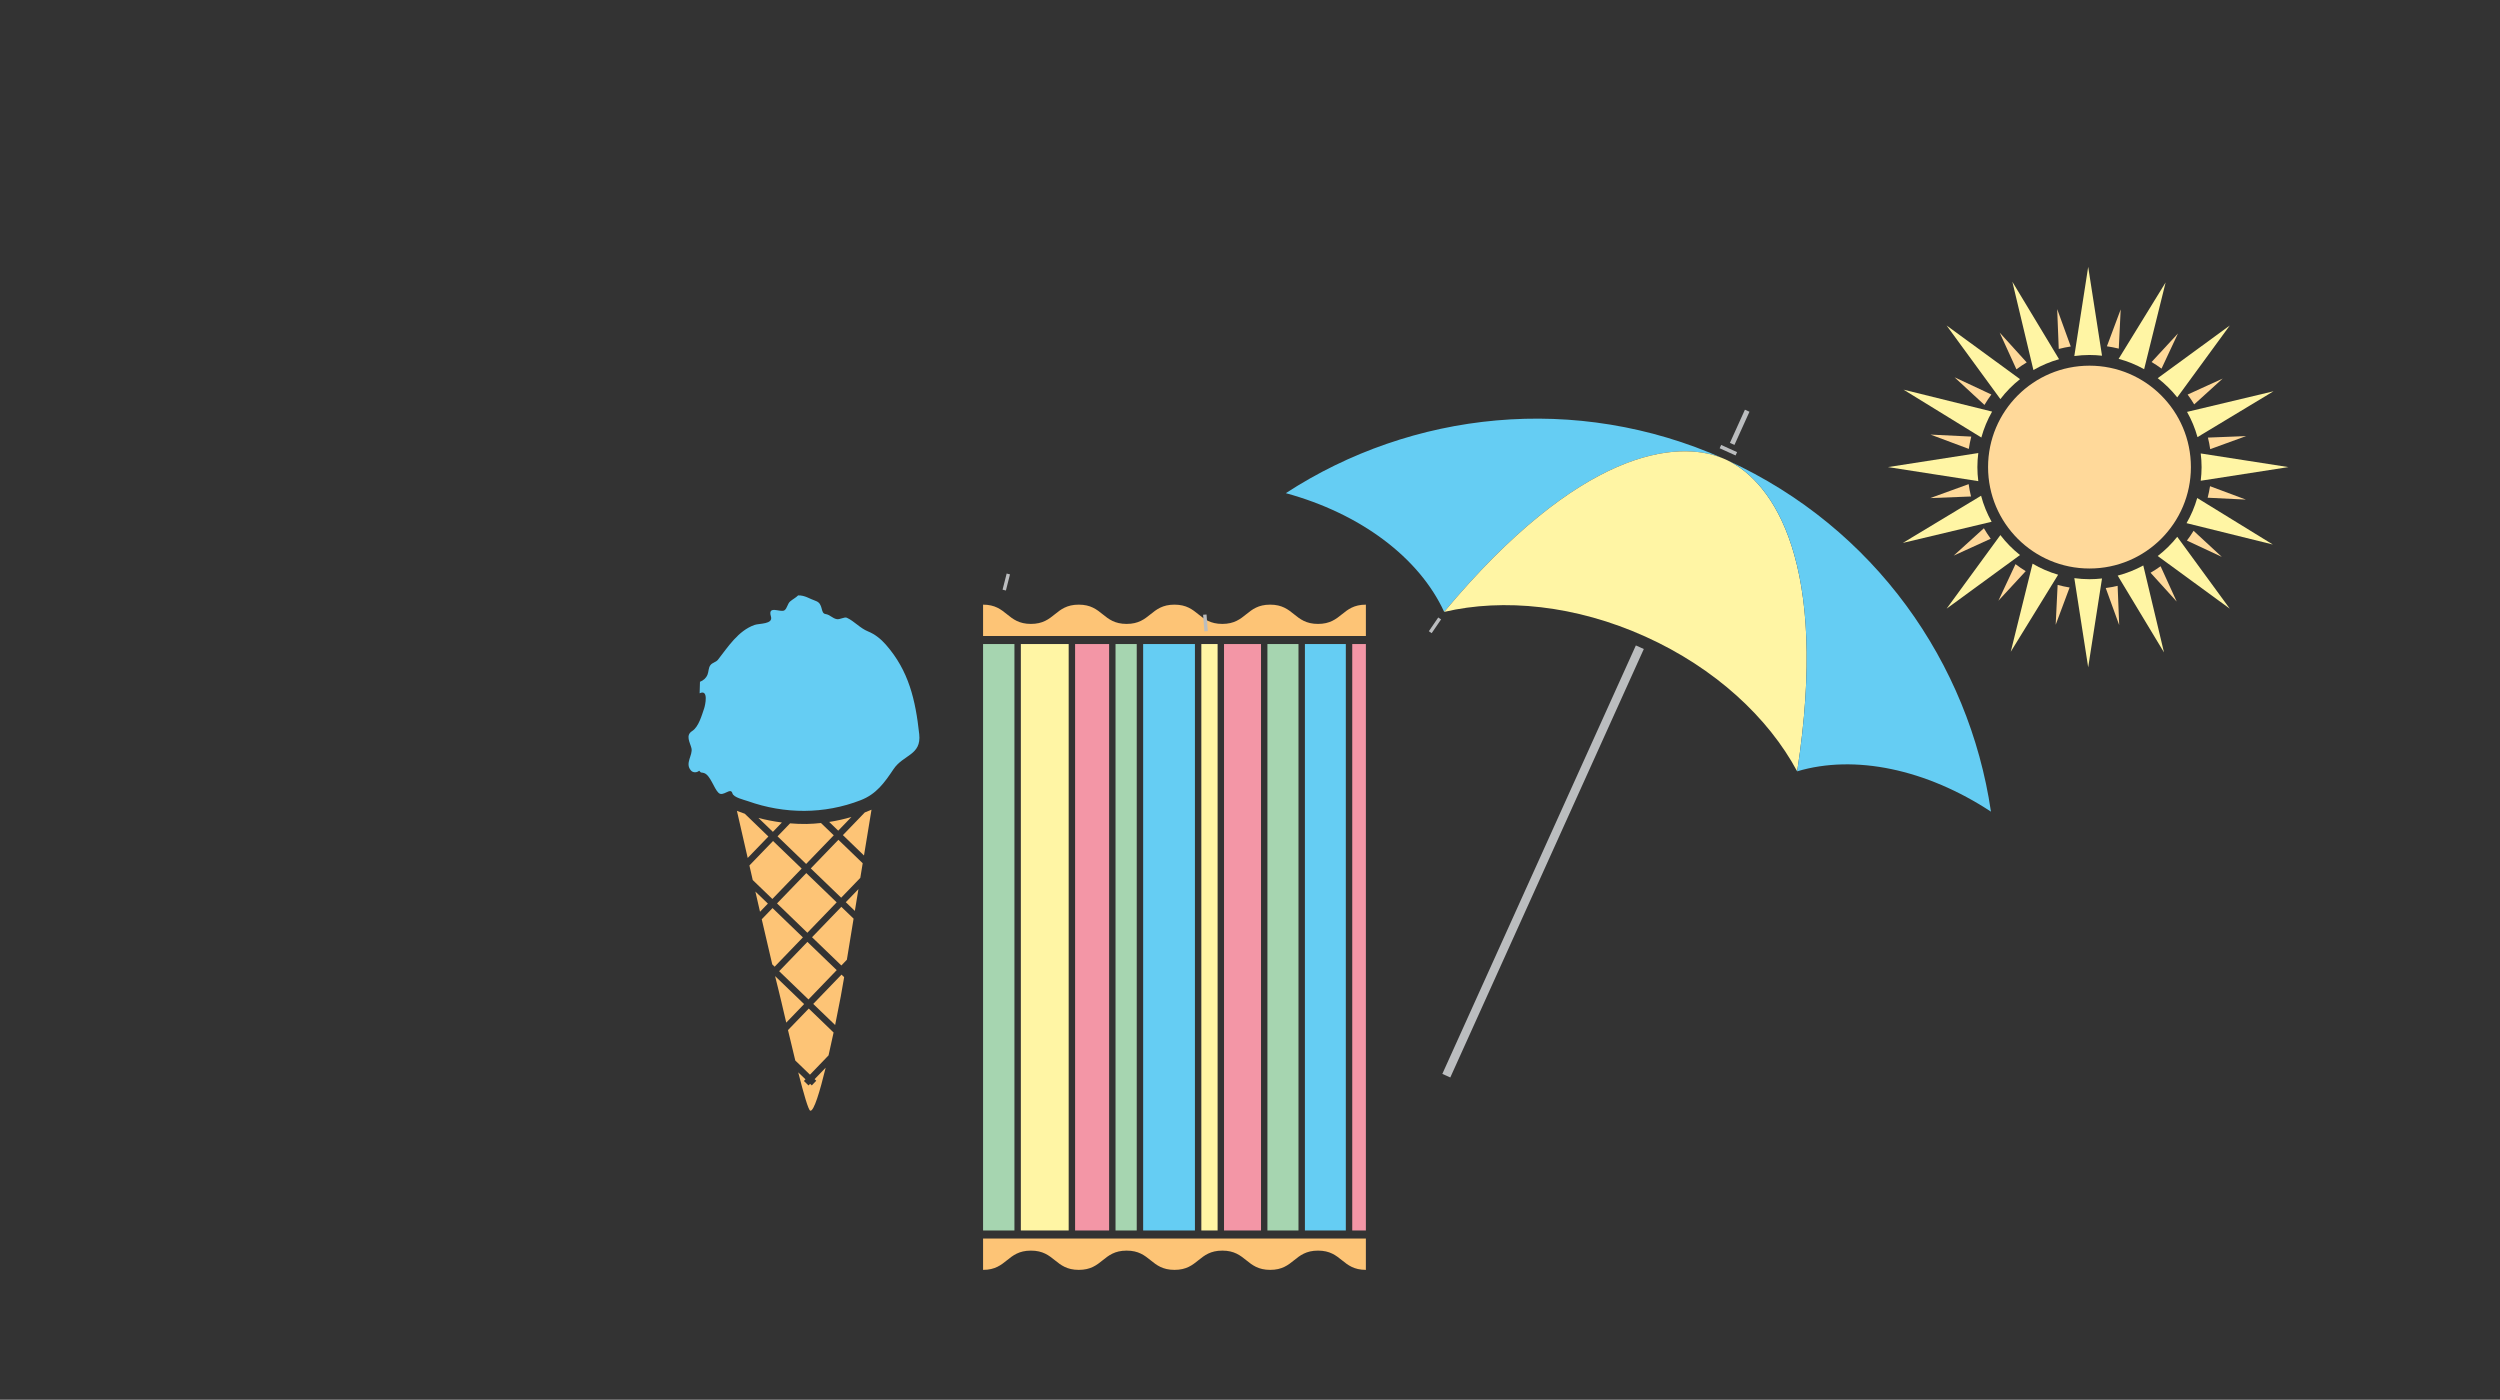 <svg version="1.1" id="Layer_1" xmlns="http://www.w3.org/2000/svg" xmlns:xlink="http://www.w3.org/1999/xlink" viewBox="0 0 768 430" enable-background="new 0 0 768 430" xml:space="preserve">
<rect x="0" y="0" width="768" height="430" fill="#333333" stroke="none"/>
<circle fill="#FFD99A" cx="641.89" cy="143.491" r="31.155"/>
<path fill="#FFF5A4" d="M641.889,109.052c1.3,0,2.585,0.08,3.85,0.22l-4.248-27.292l-4.261,27.396
	C638.752,109.169,640.309,109.052,641.889,109.052z"/>
<path fill="#FFF5A4" d="M632.543,110.347L618.199,86.56l6.463,27.115C627.116,112.255,629.757,111.13,632.543,110.347z"/>
<path fill="#FFF5A4" d="M584.764,119.705l23.907,14.702c0.77-2.816,1.887-5.485,3.302-7.966L584.764,119.705"/>
<path fill="#FFF5A4" d="M658.678,113.423l6.601-26.659l-14.437,23.472C653.605,110.979,656.234,112.056,658.678,113.423z"/>
<path fill="#FFF5A4" d="M668.85,122.077l16.136-22.081l-22.138,16.176C665.083,117.889,667.096,119.874,668.85,122.077z"/>
<path fill="#FFF5A4" d="M703,143.491l-26.938-4.192c0.167,1.376,0.265,2.771,0.265,4.192c0,1.42-0.098,2.816-0.265,4.191
	L703,143.491"/>
<path fill="#FFF5A4" d="M675.07,134.283l23.353-14.083l-26.565,6.332C673.229,128.948,674.315,131.546,675.07,134.283z"/>
<path fill="#FFF5A4" d="M620.547,116.475l-22.551-16.479l16.52,22.607C616.264,120.316,618.291,118.259,620.547,116.475z"/>
<path fill="#FFF5A4" d="M650.553,176.826l14.228,23.596l-6.367-26.715C655.959,175.055,653.323,176.109,650.553,176.826z"/>
<path fill="#FFF5A4" d="M579.979,143.491l27.752,4.316c-0.177-1.415-0.279-2.853-0.279-4.316c0-1.463,0.103-2.902,0.279-4.318
	L579.979,143.491"/>
<path fill="#FFF5A4" d="M641.889,177.93c-1.58,0-3.135-0.118-4.659-0.325L641.49,205l4.248-27.293
	C644.474,177.85,643.188,177.93,641.889,177.93z"/>
<path fill="#FFF5A4" d="M671.704,160.714l26.513,6.564l-23.229-14.287C674.207,155.72,673.097,158.309,671.704,160.714z"/>
<path fill="#FFF5A4" d="M662.848,170.808l22.138,16.177l-16.136-22.081C667.096,167.107,665.083,169.091,662.848,170.808z"/>
<path fill="#FFF5A4" d="M584.559,166.782l27.267-6.498c-1.395-2.493-2.491-5.17-3.234-7.995L584.559,166.782"/>
<path fill="#FFF5A4" d="M624.404,173.155l-6.701,27.062l14.555-23.663C629.479,175.746,626.845,174.599,624.404,173.155z"/>
<path fill="#FFF5A4" d="M614.516,164.378l-16.52,22.606l22.551-16.478C618.291,168.722,616.264,166.665,614.516,164.378z"/>
<g>
	<path fill="#FFD99A" d="M636.135,106.44l-4.169-11.483l0.483,12.243C633.655,106.888,634.885,106.631,636.135,106.44z"/>
	<path fill="#FFD99A" d="M622.603,111.336l-8.302-9.159l5.141,11.282C620.457,112.698,621.514,111.992,622.603,111.336z"/>
	<path fill="#FFD99A" d="M650.887,107.094l0.588-12.043l-4.236,11.333C648.475,106.562,649.692,106.799,650.887,107.094z"/>
	<path fill="#FFD99A" d="M611.748,121.194l-11.311-5.288l9.188,8.491C610.281,123.292,610.988,122.222,611.748,121.194z"/>
	<path fill="#FFD99A" d="M664.024,113.237l5.048-10.799l-8.111,8.777C662.02,111.84,663.04,112.516,664.024,113.237z"/>
	<path fill="#FFD99A" d="M605.578,134.12l-12.529-0.615l11.766,4.396C605.006,136.618,605.26,135.356,605.578,134.12z"/>
	<path fill="#FFD99A" d="M678.273,134.429c0.289,1.163,0.522,2.345,0.699,3.547l11.05-4.011L678.273,134.429z"/>
	<path fill="#FFD99A" d="M674.058,124.229l8.745-7.931l-10.765,4.909C672.759,122.18,673.431,123.188,674.058,124.229z"/>
	<path fill="#FFD99A" d="M660.651,175.946l8.031,8.859l-4.946-10.854C662.74,174.665,661.713,175.33,660.651,175.946z"/>
	<path fill="#FFD99A" d="M646.884,180.642l4.132,11.384l-0.477-12.057C649.341,180.25,648.123,180.477,646.884,180.642z"/>
	<path fill="#FFD99A" d="M671.822,166.062l10.719,5.013l-8.672-8.013C673.236,164.096,672.551,165.097,671.822,166.062z"/>
	<path fill="#FFD99A" d="M604.771,148.728l-11.813,4.287l12.541-0.494C605.191,151.278,604.947,150.015,604.771,148.728z"/>
	<path fill="#FFD99A" d="M678.189,152.9l11.742,0.574l-11.011-4.115C678.732,150.561,678.489,151.743,678.189,152.9z"/>
	<path fill="#FFD99A" d="M609.449,162.277l-9.272,8.406l11.368-5.184C610.793,164.465,610.094,163.389,609.449,162.277z"/>
	<path fill="#FFD99A" d="M632.104,179.685l-0.599,12.247l4.28-11.453C634.536,180.276,633.31,180.009,632.104,179.685z"/>
	<path fill="#FFD99A" d="M619.162,173.304l-5.256,11.239l8.394-9.083C621.216,174.795,620.17,174.073,619.162,173.304z"/>
</g>
<g>
	<path fill="#FDC476" d="M404.895,191.667c-7.354,0-7.354-5.918-14.704-5.918c-7.352,0-7.352,5.918-14.7,5.918
		c-7.35,0-7.35-5.918-14.7-5.918c-7.348,0-7.348,5.918-14.695,5.918c-7.352,0-7.352-5.918-14.7-5.918s-7.348,5.918-14.698,5.918
		c-7.347,0-7.347-5.918-14.697-5.918v9.637h117.599v-9.637C412.248,185.748,412.248,191.667,404.895,191.667z"/>
	<path fill="#FDC476" d="M316.704,384.19c7.352,0,7.352,5.915,14.704,5.915c7.35,0,7.35-5.915,14.7-5.915s7.35,5.915,14.7,5.915
		c7.35,0,7.35-5.915,14.693-5.915c7.354,0,7.354,5.915,14.703,5.915c7.347,0,7.347-5.915,14.697-5.915
		c7.346,0,7.346,5.915,14.696,5.915v-9.637H302v9.637C309.352,390.105,309.352,384.19,316.704,384.19z"/>
	<rect x="351.177" y="197.85" fill="#65CDF3" width="15.904" height="180.154"/>
	<rect x="342.69" y="197.85" fill="#A6D5B0" width="6.513" height="180.154"/>
	<rect x="330.269" y="197.85" fill="#F396A6" width="10.451" height="180.154"/>
	<rect x="302" y="197.85" fill="#A6D5B0" width="9.634" height="180.154"/>
	<rect x="313.604" y="197.85" fill="#FFF5A4" width="14.691" height="180.154"/>
	<rect x="376.02" y="197.85" fill="#F396A6" width="11.363" height="180.154"/>
	<rect x="400.869" y="197.85" fill="#65CDF3" width="12.567" height="180.154"/>
	<rect x="415.41" y="197.85" fill="#F396A6" width="4.188" height="180.154"/>
	<rect x="389.352" y="197.85" fill="#A6D5B0" width="9.543" height="180.154"/>
	<rect x="369.053" y="197.85" fill="#FFF5A4" width="4.996" height="180.154"/>
</g>
<path fill="none" d="M530.084,141.139c0.234,0.105,0.461,0.22,0.689,0.325C530.545,141.353,530.312,141.243,530.084,141.139z"/>
<path fill="#65CDF3" d="M395,151.498c22.947,6.281,40.941,19.738,48.65,36.474c41.59-49.853,71.393-53.083,85.727-47.137
	C484.07,120.661,433.748,126.296,395,151.498"/>
<path fill="#FFF5A4" d="M530.773,141.464c-0.229-0.105-0.455-0.22-0.689-0.325c-0.234-0.107-0.471-0.201-0.707-0.304
	c-14.334-5.946-44.137-2.716-85.727,47.137c-0.002,0.001-0.002,0.004,0,0.005c18.223-4.274,40.436-2.07,61.844,7.6
	c21.408,9.672,37.75,24.88,46.594,41.377C561.994,172.785,544.717,148.29,530.773,141.464z"/>
<path fill="#65CDF3" d="M530.773,141.464c13.943,6.825,31.221,31.321,21.314,95.489c17.65-5.284,39.646-0.682,59.535,12.387
	C604.908,203.602,575.867,162.122,530.773,141.464z"/>
<rect x="528.443" y="137.673" transform="matrix(0.911 0.412 -0.412 0.911 104.049 -206.454)" fill="#BBBDBF" width="5.369" height="1.118"/>
<rect x="533.444" y="125.808" transform="matrix(-0.911 -0.412 0.412 -0.911 966.961 471.069)" fill="#BBBDBF" width="1.531" height="11.188"/>
<polyline fill="#BBBDBF" points="443.086,329.896 502.537,198.275 504.979,199.379 445.529,331 "/>
<rect x="438.388" y="191.594" transform="matrix(-0.564 0.826 -0.826 -0.564 848.208 -63.767)" fill="#BBBDBF" width="5.114" height="1.056"/>
<rect x="369.741" y="188.884" transform="matrix(-0.997 0.077 -0.077 -0.997 754.216 353.717)" fill="#BBBDBF" width="1.056" height="5.115"/>
<rect x="308.532" y="176.05" transform="matrix(-0.969 -0.245 0.245 -0.969 564.85 427.589)" fill="#BBBDBF" width="1.057" height="5.117"/>
<path fill-rule="evenodd" clip-rule="evenodd" fill="#65CDF3" d="M282.389,225.549c-1.142-10.476-3.184-19.462-10.247-27.503
	c-1.52-1.727-3.308-3.195-5.456-4.065c-2.5-1.004-4.244-3.166-6.54-4.21c-0.749-0.339-2.101,0.616-3.098,0.429
	c-1.313-0.25-2.126-1.379-3.419-1.563c-1.735-0.24-0.562-3.178-3.037-4.036c-2.007-0.696-3.275-1.732-5.404-1.7
	c-0.728,0.74-1.684,1.187-2.46,1.862c-0.821,0.709-0.907,2.129-1.732,2.714c-1.173,0.825-5.271-1.724-4.16,1.923
	c0.726,2.416-3.594,2.067-5.054,2.584c-5.009,1.787-8.102,6.696-11.222,10.679c-0.644,0.821-1.733,0.847-2.348,1.709
	c-0.607,0.848-0.483,1.916-0.853,2.853c-0.419,1.063-1.273,1.815-2.326,2.222c-0.035,1.179-0.067,2.354-0.103,3.531
	c2.834-1.383,1.714,3.691,1.388,4.634c-0.719,2.085-1.687,5.692-3.687,6.961c-2.116,1.333-0.671,3.457-0.219,5.258
	c0.508,2.16-2.107,4.619-0.161,6.851c0.661,0.751,1.822,0.719,2.54,0.077c0.822,0.933,0.321,0.335,1.492,0.719
	c1.951,0.638,3.004,4.714,4.446,6.079c1.429,1.357,3.709-1.856,4.267,0.14c0.331,1.284,3.594,2.003,4.759,2.414
	c11.271,4.005,23.477,4.054,34.654-0.3c4.788-1.86,7.263-5.312,10.087-9.535C277.511,231.786,283.088,232.035,282.389,225.549
	C282.074,222.647,282.451,226.13,282.389,225.549z"/>
<g>
	<path fill-rule="evenodd" clip-rule="evenodd" fill="#FDC476" d="M237.322,278.962l-3.313,3.438
		c1.171,5.066,2.3,9.906,3.232,13.867l0.728,0.702l8.679-9.006L237.322,278.962z"/>
	<path fill-rule="evenodd" clip-rule="evenodd" fill="#FDC476" d="M230.219,265.872c0.325,1.453,0.67,2.948,1.018,4.47l6.036,5.82
		l8.999-9.334l-8.793-8.475L230.219,265.872z"/>
	<path fill-rule="evenodd" clip-rule="evenodd" fill="#FDC476" d="M235.893,277.586l-3.843-3.704c0.472,2.06,0.95,4.144,1.423,6.211
		L235.893,277.586z"/>
	<polygon fill-rule="evenodd" clip-rule="evenodd" fill="#FDC476" points="238.701,277.532 248.026,286.538 257.025,277.203 
		247.696,268.208 	"/>
	<path fill-rule="evenodd" clip-rule="evenodd" fill="#FDC476" d="M262.61,279.835c0.366-2.205,0.737-4.458,1.101-6.699
		l-3.883,4.019L262.61,279.835z"/>
	<path fill-rule="evenodd" clip-rule="evenodd" fill="#FDC476" d="M229.692,263.565l6.357-6.589l-7.25-6.996
		c-0.87-0.307-1.695-0.606-2.423-0.892c0.004,0.025,0.013,0.053,0.022,0.081C226.684,250.36,227.993,256.133,229.692,263.565z"/>
	<path fill-rule="evenodd" clip-rule="evenodd" fill="#FDC476" d="M238.103,299.85c0.424,1.764,0.785,3.226,1.049,4.248
		c0.396,1.517,1.287,5.376,2.384,10.049l5.485-5.695L238.103,299.85z"/>
	<path fill-rule="evenodd" clip-rule="evenodd" fill="#FDC476" d="M249.075,266.778l9.333,8.995l5.878-6.091
		c0.249-1.52,0.492-3.023,0.734-4.493l-7.464-7.205L249.075,266.778z"/>
	<path fill-rule="evenodd" clip-rule="evenodd" fill="#FDC476" d="M250.251,331.515l0.503,0.492l-1.37,1.433l-0.518-0.491
		l-0.482,0.503l-1.433-1.374l0.496-0.509l-2.228-2.146c1.646,6.505,3.129,11.689,3.713,11.79c1.104,0.185,2.906-5.778,4.716-13.214
		L250.251,331.515z"/>
	<path fill-rule="evenodd" clip-rule="evenodd" fill="#FDC476" d="M237.43,255.543l2.767-2.871
		c-2.611-0.339-5.036-0.829-7.205-1.404L237.43,255.543z"/>
	<path fill-rule="evenodd" clip-rule="evenodd" fill="#FDC476" d="M254.531,324.212c0.537-2.321,1.053-4.701,1.548-7.025
		l-7.624-7.358l-6.384,6.615c0.706,3.017,1.478,6.246,2.241,9.348l4.509,4.35L254.531,324.212z"/>
	<path fill-rule="evenodd" clip-rule="evenodd" fill="#FDC476" d="M247.643,265.405l8.486-8.8l-3.928-3.776
		c-1.411,0.146-2.87,0.268-4.389,0.295c-1.763,0.03-3.46-0.058-5.103-0.191l-3.852,3.99L247.643,265.405z"/>
	<path fill-rule="evenodd" clip-rule="evenodd" fill="#FDC476" d="M259.316,300.173l-0.808-0.771l-8.684,9.004l6.729,6.48
		c1.335-6.489,2.38-12.162,2.671-14.125C259.244,300.599,259.28,300.396,259.316,300.173z"/>
	<path fill-rule="evenodd" clip-rule="evenodd" fill="#FDC476" d="M257.503,255.181l4.054-4.203
		c-2.053,0.606-4.355,1.142-6.831,1.526L257.503,255.181z"/>
	<path fill-rule="evenodd" clip-rule="evenodd" fill="#FDC476" d="M260.157,294.832c0.556-3.412,1.28-7.828,2.065-12.623
		l-3.763-3.626l-9,9.331l9.005,8.68L260.157,294.832z"/>
	<path fill-rule="evenodd" clip-rule="evenodd" fill="#FDC476" d="M265.418,262.81c0.98-5.972,1.83-11.132,2.308-14.069
		c-0.634,0.276-1.333,0.562-2.064,0.843l-6.725,6.968L265.418,262.81z"/>
	
		<rect x="241.991" y="291.933" transform="matrix(0.72 0.694 -0.694 0.72 276.404 -88.785)" fill-rule="evenodd" clip-rule="evenodd" fill="#FDC476" width="12.504" height="12.506"/>
</g>
</svg>
